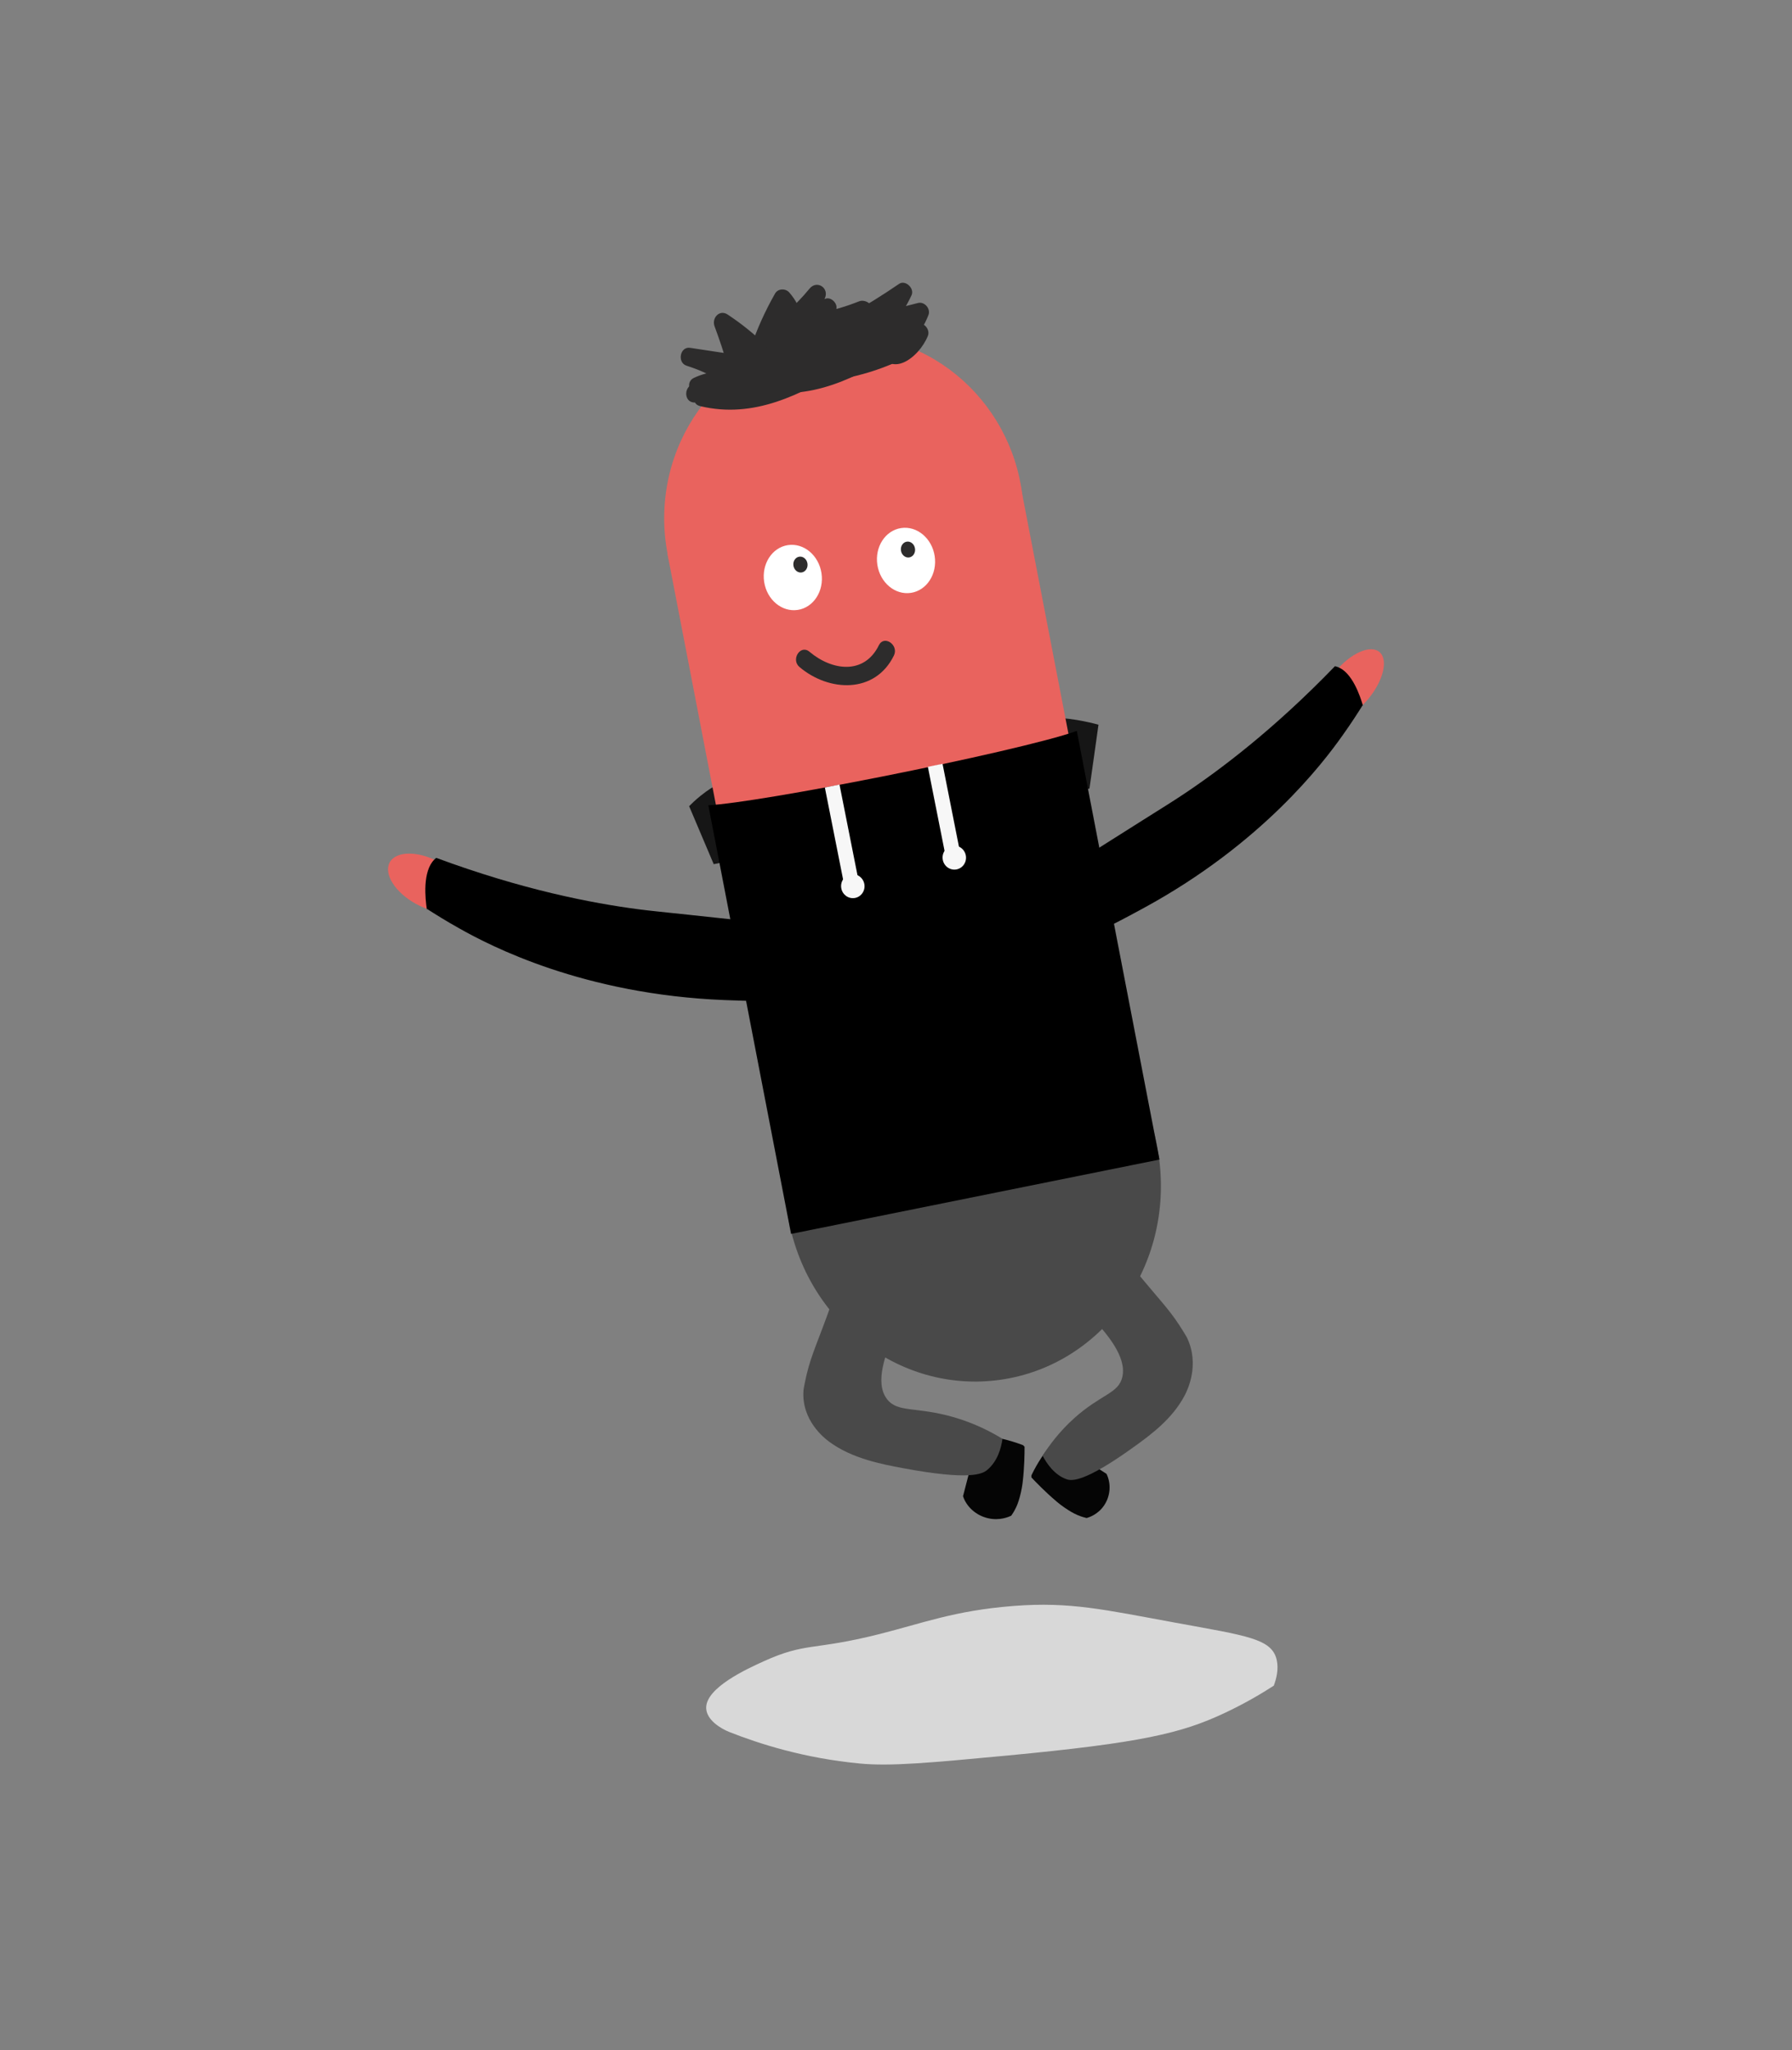 <?xml version="1.0" encoding="utf-8"?>
<!-- Generator: Adobe Illustrator 23.0.1, SVG Export Plug-In . SVG Version: 6.00 Build 0)  -->
<svg version="1.1" id="Layer_1" xmlns="http://www.w3.org/2000/svg" xmlns:xlink="http://www.w3.org/1999/xlink" x="0px" y="0px"
	 viewBox="0 0 465 532" style="enable-background:new 0 0 465 532;" xml:space="preserve">
<rect x="0" y="0" width="465" height="532" fill="#808080" stroke="none"/>
<style type="text/css">
	.st0{fill:#E9635E;}
	.st1{fill:#D8D8D8;}
	.st2{fill:#161616;}
	.st3{fill:#050505;}
	.st4{fill:#494949;}
	.st5{fill:#2D2C2C;}
	.st6{fill:#5E5E5E;}
	.st7{fill:#2F6AC9;}
	.st8{fill:none;}
	.st9{fill:#4C2E07;}
	.st10{fill:#FFFFFF;}
	.st11{fill:#F7F7F7;}
	.st12{fill:#7DC6EF;}
</style>
<path class="st0" d="M364.35,192.49"/>
<ellipse transform="matrix(0.637 -0.771 0.771 0.637 -9.561 335.02)" class="st0" cx="350.68" cy="177.65" rx="11.2" ry="5.55"/>
<path class="st1" d="M198.11,431.12c11.15-5.06,12.69-2.7,30.13-7.1c11.26-2.84,19.45-6.06,34.45-7.26
	c0.26-0.02,0.45-0.04,0.48-0.04c14.47-1.11,23.34,0.97,41.78,4.35c18.66,3.42,25.09,4.14,26.34,9.67c0.55,2.43-0.1,4.91-0.76,6.68
	c-2.95,1.91-7.34,4.56-12.9,7.16c-11.07,5.18-21.45,7.68-56.36,10.98c-20.04,1.89-30.22,2.82-38.17,2.06
	c-14.48-1.38-26.08-5.11-33.83-8.17c-2.41-0.96-5.88-3.17-6.02-6.13C183,437.97,193.96,433.01,198.11,431.12z"/>
<ellipse transform="matrix(0.478 -0.878 0.878 0.478 -143.239 217.128)" class="st0" cx="111.03" cy="229.05" rx="6.2" ry="11.18"/>
<path class="st2" d="M282.7,204.64c-32.5,6.54-65,13.07-97.5,19.61c-2.12-5.02-4.26-10.03-6.38-15.05c0.63-0.65,1.66-1.64,3-2.72
	c13.72-11.04,25.94-3.48,46.67-6.99c22.34-3.78,29.52-16.17,50.94-12.66c2.4,0.4,4.35,0.88,5.61,1.23
	C284.28,193.6,283.48,199.11,282.7,204.64z"/>
<path class="st3" d="M265.86,375.42c0.01,1.58-0.04,5.39-0.47,9.02c-0.08,0.74-0.28,2.23-0.78,4.05c-0.38,1.37-0.7,2.14-0.93,2.62
	c-0.42,0.91-0.89,1.66-1.27,2.2c-0.58,0.28-2.99,1.37-6.03,0.66c-3.06-0.7-5.58-2.93-6.49-5.72c1.37-5.31,2.75-10.6,4.12-15.9
	c4.49,0.45,8.13,1.44,10.97,2.48c0.16,0.06,0.33,0.12,0.49,0.18C265.61,375.15,265.74,375.29,265.86,375.42z"/>
<path class="st3" d="M267.63,383.37c1.05,1.13,3.64,3.81,6.37,6.12c0.56,0.48,1.68,1.41,3.24,2.39c1.17,0.73,1.91,1.08,2.39,1.28
	c0.9,0.38,1.72,0.62,2.34,0.76c0.58-0.17,2.96-0.9,4.56-3.32c1.62-2.42,1.84-5.59,0.6-8.14c-4.49-2.91-8.98-5.8-13.46-8.71
	c-2.76,3.14-4.58,6.14-5.82,8.66c-0.07,0.15-0.14,0.29-0.21,0.44C267.63,383.02,267.63,383.2,267.63,383.37z"/>
<ellipse transform="matrix(0.993 -0.117 0.117 0.993 -34.112 31.539)" class="st4" cx="252.4" cy="307.22" rx="48.74" ry="51.47"/>
<ellipse transform="matrix(0.033 -1 1 0.033 77.229 348.888)" class="st0" cx="218.93" cy="134.53" rx="47.53" ry="46.61"/>
<g>
	<polygon class="st0" points="298.6,301.06 207.13,319.52 173.2,143.74 264.68,125.28 	"/>
</g>
<path d="M300.87,300.9l-95.6,19.29l-21.47-111.23c6.68-0.34,25.56-3.57,44.99-7.43c21.3-4.22,43.26-9.2,50.63-11.86
	C286.55,226.75,293.71,263.82,300.87,300.9z"/>
<path d="M110.79,236.17c0-0.1-0.01-0.21,0-0.32c1.99,1.28,4.93,3.13,8.55,5.15c7.84,4.41,31.98,17.04,68.64,18.51
	c10.4,0.41,40.95,1.62,42.32-8.44c0.4-2.92-1.76-6.07-3.68-8.29c-10.86-1.31-27.38-3.25-48.17-5.43c-7.06-0.75-9.34-0.96-12.64-1.38
	c-12.45-1.63-30.31-5.1-52.61-13.36c-0.16,0.12-0.33,0.26-0.47,0.41C109.58,226.13,110.33,233.2,110.79,236.17z"/>
<path class="st4" d="M256.14,381.46c-1.18,0.98-4.38,2.79-21.86-0.49c-5.45-1.02-13.28-2.49-19.18-6.9
	c-1.21-0.9-7.22-5.58-6.6-13.34c0.03-0.37,0.13-0.82,0.3-1.71c1.24-6.28,2.73-9.15,5.78-17.49c2.53-6.9,2.57-7.85,4.21-8.7
	c2.14-1.12,4.43-0.74,9.87-2.86c1.43-0.56,1.74-0.84,2.53-1.08c5.1-1.55,10.71-0.51,14.28,0.46c-4.13,3.1-10.08,8.6-13.63,17.17
	c-1.82,4.41-5.07,12.24-1.63,16.6c2.78,3.53,7.55,1.81,17.33,4.65c5.51,1.6,9.76,3.86,12.59,5.6
	C259.79,375.73,258.89,379.18,256.14,381.46z"/>
<path class="st4" d="M276.7,383.83c1.32,0.48,4.57,0.99,17.63-8.44c4.07-2.94,9.92-7.16,13.14-13.4c0.66-1.28,3.87-7.81,0.58-14.79
	c-0.16-0.33-0.4-0.71-0.86-1.48c-3.27-5.38-5.51-7.49-11-14.12c-4.54-5.48-4.92-6.34-6.56-6.53c-2.14-0.25-3.87,0.93-9.07,0.95
	c-1.37,0-1.72-0.14-2.45-0.08c-4.71,0.42-8.91,3.43-11.46,5.64c4.48,1.36,11.31,4.3,17.28,10.95c3.07,3.42,8.53,9.5,7.3,14.8
	c-0.99,4.29-5.5,4.43-12.44,10.64c-3.91,3.5-6.57,7.15-8.24,9.79C271.66,379.85,273.63,382.72,276.7,383.83z"/>
<g>
	<g>
		<path class="st5" d="M228.06,167.43c-3.8,7.76-12.17,6.63-18.02,1.69c-2.33-1.97-4.89,2.02-2.58,3.97
			c7.67,6.49,19.62,6.98,24.5-2.99C233.29,167.37,229.41,164.69,228.06,167.43L228.06,167.43z"/>
	</g>
</g>
<path class="st5" d="M230.42,372.36"/>
<path class="st6" d="M242.65,373.2c-0.44,0.04-0.87,0.08-1.33,0.12"/>
<path class="st5" d="M260.58,363.38"/>
<path class="st7" d="M207.41,225.48"/>
<path class="st5" d="M216.65,371.42"/>
<line class="st8" x1="205.56" y1="320.7" x2="205.56" y2="320.7"/>
<path class="st9" d="M260.75,310.42c-3.01,0.54-6,1.06-9,1.6"/>
<path class="st9" d="M260.71,310.12c0.02,0.09,0.03,0.21,0.04,0.3"/>
<path class="st9" d="M251.74,311.99c-0.01-0.03-0.01-0.05-0.02-0.08"/>
<path class="st9" d="M251.75,312.02c0-0.02-0.01-0.03-0.01-0.05"/>
<path class="st6" d="M239.67,378.79"/>
<path class="st6" d="M281.99,369.33"/>
<ellipse transform="matrix(0.989 -0.151 0.151 0.989 -20.282 32.833)" class="st10" cx="205.66" cy="149.73" rx="7.52" ry="8.5"/>
<ellipse transform="matrix(0.989 -0.151 0.151 0.989 -19.275 37.223)" class="st10" cx="235.02" cy="145.3" rx="7.52" ry="8.5"/>
<ellipse transform="matrix(0.989 -0.151 0.151 0.989 -19.767 33.14)" class="st5" cx="207.66" cy="146.33" rx="1.84" ry="2.07"/>
<ellipse transform="matrix(0.989 -0.151 0.151 0.989 -18.854 37.318)" class="st5" cx="235.55" cy="142.42" rx="1.84" ry="2.07"/>
<g>
	<g>
		<path class="st5" d="M189.49,94.91c-3.16-1.9-6.32-3.36-9.82-4.5c-0.31,1.54-0.61,3.1-0.92,4.64c4.08,0.61,8.14,1.24,12.21,1.85
			c1.41,0.22,2.88-1.41,2.45-2.85c-1.15-3.9-2.43-7.71-3.84-11.51c-1.13,1.02-2.25,2.03-3.38,3.06c3.24,2.15,6.17,4.44,9.01,7.13
			c1.25,1.2,3.35,1.02,3.96-0.8c1.55-4.59,3.46-8.88,5.86-13.07c-1.24,0.09-2.46,0.17-3.7,0.26c0.71,1.42,1.4,2.83,2.11,4.24
			c0.38,1.76,2.51,2.55,3.85,1.34c2.42-2.21,4.59-4.55,6.68-7.09c-1.3-0.89-2.59-1.77-3.9-2.66c-1.08,2.1-1.61,3.84-1.74,6.21
			c-0.08,1.38,1.3,3.04,2.8,2.53c1.35-0.47,2.7-0.93,4.05-1.42c-0.93-0.84-1.86-1.69-2.8-2.53c-0.31,0.84-0.63,1.69-0.94,2.53
			c-1.02,1.72,0.37,4.11,2.41,3.68c3.86-0.81,7.51-1.93,11.16-3.4c-1.01-1.16-2-2.31-3.01-3.48c-0.96,1.23-1.92,2.47-2.89,3.7
			c-1.47,1.89,1.03,4.57,3.01,3.48c4.55-2.53,8.96-5.25,13.27-8.22c-1.08-0.97-2.18-1.95-3.26-2.92c-1.06,2.69-2.71,4.91-4.95,6.67
			c-1.67,1.52-0.27,4.72,2.03,4.15c3.33-0.85,6.65-1.68,9.98-2.53c-0.89-1.04-1.78-2.08-2.69-3.14c-1.03,1.59-2.09,3.17-3.12,4.76
			c-1.41,1.39-0.68,4.04,1.4,4.18c2.17,0.15,2.18,0.18,4.26-0.45c-0.89-1.04-1.78-2.08-2.69-3.14c-1.33,1.13-2.66,2.28-3.99,3.41
			c-0.48-1.61-1.82-2.24-3.35-1.68c-0.7,0.25-1.39,0.51-2.07,0.76c1.06,0.36,2.1,0.72,3.15,1.07c-1.03-1.75-1.81-3.62-2.31-5.62
			c-0.53-1.78-3.17-2.86-4.24-0.87c-0.34,0.62-0.67,1.24-1,1.86c0.91-0.31,1.8-0.62,2.71-0.92c-4.94-1.84-9.23-1.04-13.32,2.19
			c1.09,0.07,2.2,0.14,3.3,0.21c-5.35-5.3-14.13,0.66-19.05,3.82c0.88,1.3,1.74,2.63,2.62,3.93c1.25-0.98,2.51-1.99,3.76-2.97
			c-0.88-1.3-1.74-2.63-2.62-3.93c-2.49,1.84-4.63,3.81-6.67,6.17c-1.73,1.99,0.05,5,2.62,3.93c0.09-0.03,0.19-0.07,0.28-0.12
			c0.92-0.38,1.44-1.64,1.23-2.61c-0.02-0.13-0.05-0.25-0.07-0.38c-0.25-1.2-1.52-2.22-2.76-1.89c-2.37,0.64-3.67,2.48-5.11,4.43
			c-1.81,2.46,2.09,5.11,3.9,2.66c0.72-0.79,1.43-1.61,2.14-2.4c-0.92-0.63-1.84-1.26-2.76-1.89c0.02,0.13,0.05,0.25,0.07,0.38
			c0.42-0.86,0.82-1.73,1.23-2.61c-0.09,0.03-0.19,0.07-0.28,0.12c0.88,1.3,1.74,2.63,2.62,3.93c2.04-2.36,4.16-4.33,6.67-6.17
			c2.12-1.57-0.36-5.34-2.62-3.93c-2.53,1.58-2.59,1.59-4.75,3.66c-1.84,1.75,0.28,5.43,2.62,3.93c2-1.28,10.99-7.35,13.44-4.93
			c0.97,0.94,2.24,1.05,3.3,0.21c2.78-2.3,5.69-2.72,8.69-1.26c0.91,0.34,2.22-0.02,2.71-0.92c0.34-0.62,0.67-1.24,1-1.86
			c-1.41-0.29-2.83-0.59-4.24-0.87c0.72,2.43,1.54,4.57,2.72,6.82c0.65,1.25,1.92,1.52,3.15,1.07c0.7-0.25,1.39-0.51,2.07-0.76
			c-1.11-0.56-2.24-1.11-3.35-1.68c2.68,9.04,10.71,3,13-2.76c0.64-1.59-1.01-3.64-2.69-3.14c-1.01,0.12-2.02,0.24-3.01,0.36
			c0.47,1.39,0.93,2.79,1.4,4.18c2.11-2.1,3.34-3.99,4.44-6.78c0.64-1.64-1.01-3.56-2.69-3.14c-3.33,0.85-6.65,1.68-9.98,2.53
			c0.67,1.38,1.34,2.76,2.03,4.15c2.8-2.53,4.66-5.23,6.26-8.7c0.82-1.79-1.62-4.07-3.26-2.92c-4.31,2.95-8.7,5.69-13.27,8.22
			c1.01,1.16,2,2.31,3.01,3.48c0.96-1.23,1.92-2.47,2.89-3.7c1.6-2.05-1.06-4.24-3.01-3.48c-3.4,1.35-6.46,2.24-9.97,2.98
			c0.8,1.22,1.61,2.46,2.41,3.68c1.2-2.02,1.35-2.5,1.71-4.83c0.23-1.4-1.42-3-2.8-2.53c-1.35,0.47-2.7,0.93-4.05,1.42
			c0.93,0.84,1.86,1.69,2.8,2.53c0.33-1.3,0.64-2.6,0.97-3.9c1.39-2.74-1.96-5.02-3.9-2.66c-1.87,2.28-3.74,4.2-5.89,6.16
			c1.28,0.44,2.56,0.88,3.85,1.34c-0.59-2.68-1.45-4.43-3.21-6.48c-0.95-1.11-2.93-1.09-3.7,0.26c-2.59,4.56-4.69,9.19-6.37,14.17
			c1.31-0.26,2.64-0.53,3.96-0.8c-3.11-2.95-6.33-5.57-9.91-7.93c-2.1-1.38-4.17,0.9-3.38,3.06c1.26,3.39,2.4,6.82,3.42,10.29
			c0.81-0.94,1.64-1.89,2.45-2.85c-4.08-0.61-8.14-1.24-12.21-1.85c-2.64-0.4-3.42,3.83-0.92,4.64c3.22,1.04,5.76,2.16,8.74,3.95
			C189.49,100.44,192.09,96.49,189.49,94.91L189.49,94.91z"/>
	</g>
</g>
<g>
	<g>
		<path class="st5" d="M203.22,87.08c2.95-0.59,2.02-5.29-0.93-4.69C199.34,82.98,200.27,87.67,203.22,87.08L203.22,87.08z"/>
	</g>
</g>
<g>
	<g>
		<path class="st5" d="M204.22,86.79c2.95-0.59,2.02-5.29-0.93-4.69C200.35,82.69,201.26,87.39,204.22,86.79L204.22,86.79z"/>
	</g>
</g>
<g>
	<g>
		<path class="st5" d="M194.48,93.01c2.95-0.59,2.02-5.29-0.93-4.69C190.61,88.91,191.54,93.61,194.48,93.01L194.48,93.01z"/>
	</g>
</g>
<g>
	<g>
		<path class="st5" d="M191.83,93.79c2.95-0.59,2.02-5.29-0.93-4.69C187.95,89.69,188.88,94.39,191.83,93.79L191.83,93.79z"/>
	</g>
</g>
<g>
	<g>
		<path class="st5" d="M191.45,98.75c2.95-0.59,2.02-5.29-0.93-4.69C187.57,94.65,188.5,99.34,191.45,98.75L191.45,98.75z"/>
	</g>
</g>
<g>
	<g>
		<path class="st5" d="M231.5,89.17c2.95-0.59,2.02-5.29-0.93-4.69C227.63,85.07,228.56,89.77,231.5,89.17L231.5,89.17z"/>
	</g>
</g>
<g>
	<g>
		<path class="st5" d="M230.63,84.29c-15.58-0.23-30.96,2.37-42.73,13.46c-2.21,2.07,0.9,5.67,3.11,3.59
			c10.88-10.24,24.93-12.5,39.3-12.29C233.3,89.12,233.64,84.34,230.63,84.29L230.63,84.29z"/>
	</g>
</g>
<g>
	<g>
		<path class="st5" d="M196.37,101.14c14.02,3.22,26.12-3.3,37.8-10.47c2.19-1.35,0.91-5.14-1.72-4.42
			c-11.82,3.23-25.09,8.97-37.4,9.19c-3,0.06-3.12,4.83-0.12,4.78c12.79-0.23,26.38-5.98,38.65-9.33c-0.57-1.47-1.15-2.93-1.72-4.42
			c-10.43,6.42-21.51,12.98-34.19,10.08C194.75,95.89,193.43,100.46,196.37,101.14L196.37,101.14z"/>
	</g>
</g>
<g>
	<g>
		<path class="st5" d="M181.66,105.38c13.98,3.38,26.16-3,37.91-10.04c2.2-1.32,0.97-5.13-1.67-4.44
			c-11.85,3.1-25.19,8.69-37.5,8.77c-3,0.02-3.17,4.8-0.17,4.78c12.79-0.09,26.45-5.68,38.75-8.9c-0.55-1.48-1.12-2.95-1.67-4.44
			c-10.5,6.3-21.65,12.74-34.3,9.7C180.1,100.12,178.73,104.67,181.66,105.38L181.66,105.38z"/>
	</g>
</g>
<g>
	<g>
		<path class="st5" d="M210.92,81.96c-0.77-0.37-1.54-0.37-2.36-0.29c-1.22,0.11-2.1,1.64-1.83,2.81c0.33,1.36,1.45,2,2.76,1.89
			c-0.22,0.03-0.42-0.05-0.07,0.11c1.16,0.55,2.58-0.34,2.96-1.47C212.82,83.68,212.08,82.51,210.92,81.96L210.92,81.96z"/>
	</g>
</g>
<g>
	<g>
		<path class="st5" d="M219.04,98.2c4.5-0.86,8.68-2.17,12.48-3.78c3.97-1.69,4.87-4.19,2.23-5.24c-2.77-1.12-8.18-0.5-12.21,1.2
			c-0.9,0.37-1.06,0.45-0.5,0.22c-0.45,0.16-0.91,0.3-1.37,0.44c-0.57,0.16-0.63,0.17-0.05,0.03c-0.64,0.15-1.28,0.28-1.93,0.39
			c-4.62,0.89-8.67,3.41-8.08,5.14C210.22,98.41,214.13,99.12,219.04,98.2L219.04,98.2z"/>
	</g>
</g>
<g>
	<g>
		<path class="st5" d="M186.55,100.87c1.72,0.45,3.45,0.88,5.16,1.34c0.31-1.54,0.61-3.1,0.92-4.64c-2.23-0.27-4.15-1.15-6.44-1.06
			c-2.15,0.07-4.16,0.63-6.11,1.54c-2.73,1.28-0.61,5.57,2.12,4.28c1.63-0.77,3.34-1.18,5.13-1.05c1.72,0.11,3.28,0.85,4.99,1.05
			c2.59,0.31,3.51-3.98,0.92-4.64c-1.72-0.45-3.45-0.88-5.16-1.34C185.15,95.61,183.62,100.11,186.55,100.87L186.55,100.87z"/>
	</g>
</g>
<g>
	<g>
		<path class="st5" d="M226.53,85.65c0.45,0.5,0.95,0.85,1.54,1.12c0.33,0.16,0.87,0.22,1.17,0.43c-0.32-0.23,0,0.18,0.08,0.34
			c0.34,0.66,0.67,1.31,1,1.98c1.38,2.73,5.57,0.62,4.17-2.14c-0.62-1.21-1.15-2.68-2.11-3.66c-0.46-0.48-1.02-0.8-1.63-1.04
			c-0.22-0.09-0.48-0.2-0.72-0.25c-0.3-0.07-0.19-0.14-0.02,0.05C227.99,80.2,224.49,83.35,226.53,85.65L226.53,85.65z"/>
	</g>
</g>
<g>
	<g>
		<path class="st5" d="M229.95,84.72c0.35,1.21,0.61,2.45,0.8,3.71c0.18,1.23,1.58,2.19,2.76,1.89c1.29-0.32,2.02-1.48,1.83-2.81
			c-0.18-1.25-0.45-2.5-0.8-3.71c-0.35-1.2-1.46-2.21-2.76-1.89C230.63,82.19,229.57,83.43,229.95,84.72L229.95,84.72z"/>
	</g>
</g>
<g>
	<g>
		<path class="st5" d="M224.47,85.55c-7.8,1.37-15.54,2.85-23.29,4.49c-5.89,1.24-4.81,6.65,1.08,5.41
			c7.75-1.62,15.52-3.13,23.29-4.49C231.47,89.91,230.37,84.51,224.47,85.55L224.47,85.55z"/>
	</g>
</g>
<g>
	<g>
		<path class="st5" d="M211.45,85.21c-1.6,0.32-3.22,0.65-4.83,0.97c-2.95,0.59-2.02,5.29,0.93,4.69c1.6-0.32,3.22-0.65,4.83-0.97
			C215.33,89.31,214.42,84.61,211.45,85.21L211.45,85.21z"/>
	</g>
</g>
<polygon class="st11" points="222.73,228.25 218.93,229.01 214.04,204.36 217.84,203.59 "/>
<polygon class="st11" points="249.46,222.87 245.66,223.63 240.77,198.98 244.58,198.21 "/>
<ellipse transform="matrix(0.991 -0.137 0.137 0.991 -29.325 32.335)" class="st11" cx="221.1" cy="229.98" rx="3.04" ry="3.11"/>
<ellipse transform="matrix(0.991 -0.137 0.137 0.991 -28.069 35.86)" class="st11" cx="247.43" cy="222.59" rx="3.04" ry="3.11"/>
<path class="st12" d="M195.44,208.73"/>
<path d="M353.71,183.27c-0.04-0.08-0.07-0.18-0.12-0.27c-1.2,1.92-2.99,4.72-5.3,7.95c-4.99,7.03-20.7,27.87-51.43,44.63
	c-8.72,4.75-34.32,18.7-39.4,10.82c-1.47-2.29-0.85-5.85-0.07-8.53c8.76-5.7,22.11-14.33,39.02-24.96c5.74-3.62,7.6-4.76,10.26-6.52
	c10-6.64,23.9-17.12,39.73-33.51c0.19,0.04,0.39,0.08,0.56,0.15C350.84,174.31,352.94,180.58,353.71,183.27z"/>
<path class="st6" d="M256.15,458"/>
</svg>
